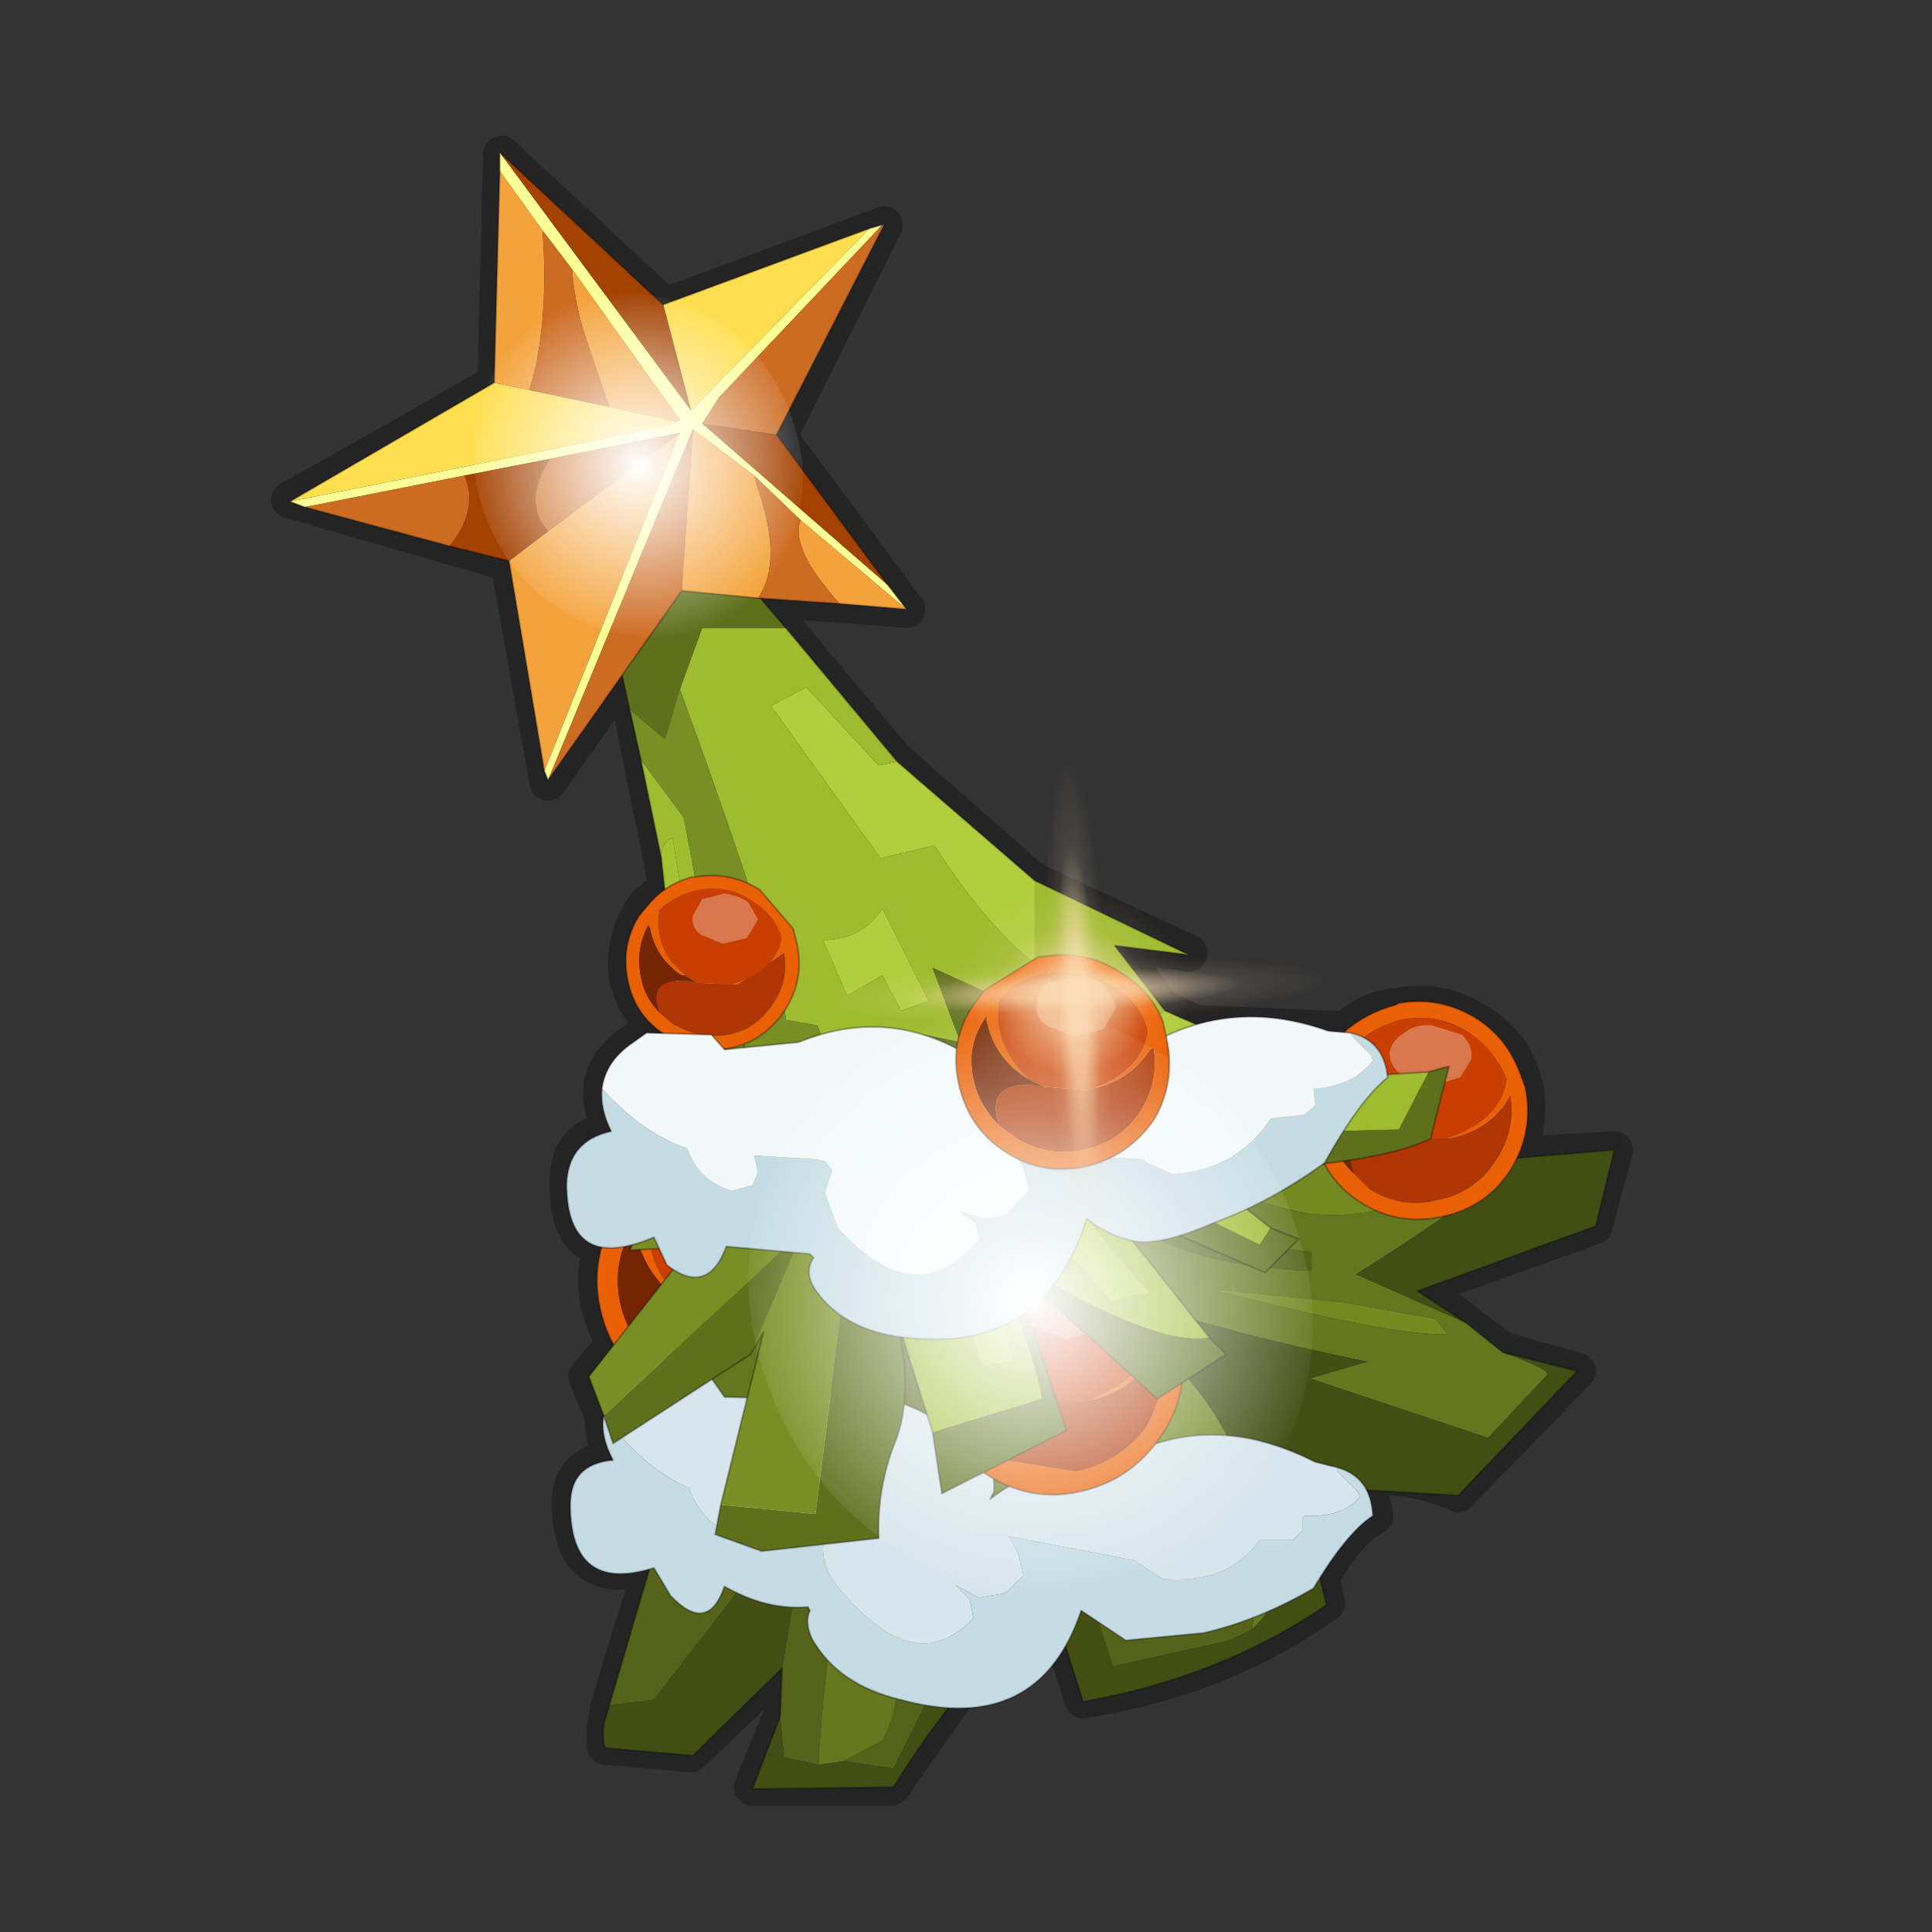 <?xml version="1.0" encoding="UTF-8" standalone="no"?>
<svg xmlns:xlink="http://www.w3.org/1999/xlink" height="520.0px" width="520.0px" xmlns="http://www.w3.org/2000/svg">
  <rect width="100%" height="100%" fill="#333333" stroke="none"/>
  <g transform="matrix(10.0, 0.0, 0.0, 10.0, 0.0, 0.0)">
    <use height="52.0" transform="matrix(1.0, 0.0, 0.0, 1.0, 0.0, 0.0)" width="52.0" xlink:href="#shape0"/>
    <use height="136.85" transform="matrix(0.077, 0.077, -0.077, 0.077, 27.294, 24.061)" width="148.25" xlink:href="#sprite0"/>
    <use height="136.85" transform="matrix(0.045, 0.045, -0.045, 0.045, 16.915, 6.103)" width="148.25" xlink:href="#sprite0"/>
    <use height="81.5" transform="matrix(0.173, -0.008, 0.008, 0.173, 21.5, 20.65)" width="81.5" xlink:href="#sprite1"/>
  </g>
  <defs>
    <g id="shape0" transform="matrix(1.0, 0.0, 0.0, 1.0, 0.0, 0.0)">
      <path d="M52.0 0.0 L52.0 52.0 0.0 52.0 0.0 0.0 52.0 0.0" fill="#795fa9" fill-opacity="0.0" fill-rule="evenodd" stroke="none"/>
      <path d="M13.7 15.15 L14.75 21.05 16.8 18.15 17.8 23.05 17.95 23.9 17.45 24.3 17.25 24.55 Q16.75 25.4 16.9 26.35 17.1 27.1 17.6 27.55 L17.4 27.75 17.05 28.05 Q16.3 28.55 16.2 29.25 16.15 29.8 16.45 30.4 15.25 30.65 15.3 31.8 15.25 33.4 16.2 33.55 15.95 34.35 16.15 35.2 L16.5 36.2 15.8 37.05 16.25 38.15 Q16.2 38.65 16.5 39.25 15.35 39.4 15.35 40.45 15.35 42.8 17.55 42.15 L16.4 45.9 16.3 46.45 16.3 47.0 18.6 47.2 21.05 44.85 21.05 46.15 20.25 48.1 24.0 48.1 25.5 45.95 Q26.8 44.2 28.3 43.1 L29.15 45.75 Q32.9 45.15 35.7 43.15 L35.55 42.45 Q36.3 41.15 37.0 40.8 36.9 40.1 36.5 39.75 38.05 39.65 39.25 40.2 L42.45 36.9 40.45 36.35 39.45 35.6 Q38.85 35.1 38.15 34.7 L42.9 33.0 43.45 30.95 40.8 31.1 Q41.2 30.3 41.05 29.3 L40.9 28.8 Q40.55 27.95 39.75 27.5 38.75 26.85 37.6 27.1 L37.5 27.1 Q36.75 27.2 36.25 27.7 L35.75 27.7 32.2 27.55 31.3 27.15 30.0 25.4 32.0 25.65 27.8 23.7 24.1 20.45 20.45 16.1 24.4 16.4 20.95 11.75 23.8 6.05 17.9 8.25 13.5 4.15 13.35 10.3 Q10.6 11.9 7.8 13.45 L13.7 15.15 Z" fill="none" stroke="#000000" stroke-linecap="round" stroke-linejoin="round" stroke-opacity="0.302" stroke-width="1.0"/>
      <path d="M18.95 31.15 L18.8 31.2 Q17.7 31.4 17.0 32.2 L16.65 32.6 Q15.85 33.8 16.15 35.2 16.45 36.6 17.65 37.4 18.85 38.2 20.25 37.9 21.65 37.6 22.45 36.4 23.25 35.2 22.95 33.8 L22.8 33.25 Q22.4 32.25 21.45 31.6 20.3 30.85 18.95 31.15 M17.5 36.5 Q16.9 35.95 16.7 35.1 16.45 34.0 17.05 33.0 L17.1 33.15 Q17.35 34.35 18.35 35.05 L18.45 35.1 Q17.25 34.05 17.5 32.45 18.1 31.85 18.95 31.65 20.15 31.4 21.2 32.1 22.05 32.65 22.35 33.55 22.15 34.8 20.4 35.45 L20.55 35.4 Q21.75 35.15 22.4 34.15 L22.45 34.05 Q22.6 35.15 22.05 36.1 21.35 37.1 20.15 37.35 19.0 37.6 18.0 36.95 L17.5 36.5" fill="#ea6004" fill-rule="evenodd" stroke="none"/>
      <path d="M18.45 35.1 L18.35 35.05 Q17.35 34.35 17.1 33.15 L17.05 33.0 Q16.45 34.0 16.7 35.1 16.9 35.95 17.5 36.5 17.0 35.2 18.5 35.25 L18.95 35.3 18.45 35.1" fill="#752402" fill-rule="evenodd" stroke="none"/>
      <path d="M17.5 36.5 L18.0 36.95 Q19.0 37.6 20.15 37.35 21.35 37.1 22.05 36.1 22.6 35.15 22.45 34.05 L22.4 34.15 Q21.75 35.15 20.55 35.4 L20.4 35.45 18.95 35.3 18.5 35.25 Q17.0 35.2 17.5 36.5" fill="#af3603" fill-rule="evenodd" stroke="none"/>
      <path d="M20.4 35.45 Q22.15 34.8 22.35 33.55 22.05 32.65 21.2 32.1 20.15 31.4 18.95 31.65 18.1 31.85 17.5 32.45 17.25 34.05 18.45 35.1 L18.95 35.3 20.4 35.45" fill="#c93e03" fill-rule="evenodd" stroke="none"/>
      <path d="M18.95 31.15 Q20.3 30.85 21.45 31.6 22.4 32.25 22.8 33.25 L22.95 33.8 Q23.25 35.2 22.45 36.4 21.65 37.6 20.25 37.9 18.85 38.2 17.65 37.4 16.45 36.6 16.15 35.2 15.85 33.8 16.65 32.6 L17.0 32.2 Q17.7 31.4 18.8 31.2 L18.95 31.15 Z" fill="none" stroke="#000000" stroke-linecap="round" stroke-linejoin="round" stroke-opacity="0.302" stroke-width="0.05"/>
      <path d="M19.85 33.7 L20.75 33.5 Q21.15 33.25 21.2 32.85 21.2 32.45 20.8 32.1 20.5 31.8 19.95 31.75 L18.95 32.0 Q18.6 32.3 18.6 32.7 18.55 33.1 18.9 33.4 L19.85 33.7" fill="#ffffff" fill-opacity="0.302" fill-rule="evenodd" stroke="none"/>
      <path d="M20.6 33.75 L19.2 34.05 18.3 39.45 Q18.75 39.1 19.8 39.0 L20.9 38.85 20.6 33.75 M29.55 31.85 Q33.0 33.45 35.3 33.7 L35.3 34.2 Q30.85 34.05 29.5 31.9 L25.75 32.65 26.7 35.65 25.65 34.35 Q26.4 35.55 26.1 41.8 L25.7 40.65 Q25.7 41.5 23.2 45.1 23.1 42.8 22.6 41.55 21.95 47.45 22.05 47.5 L22.7 47.4 23.75 46.85 Q24.2 46.05 24.2 44.75 L24.8 45.25 26.75 40.6 27.05 41.55 Q27.05 41.3 27.8 42.05 L27.15 40.05 28.35 40.95 27.75 37.25 30.75 43.55 33.85 42.7 33.7 43.85 Q34.65 43.0 34.65 41.1 L33.0 38.6 Q33.35 40.0 33.0 40.7 30.65 40.75 30.0 39.25 L28.85 36.2 Q29.35 36.15 30.25 36.7 L30.75 36.0 29.65 34.7 Q32.4 35.75 36.8 36.65 L35.25 37.1 40.05 38.7 41.65 37.0 Q41.7 36.85 40.45 36.4 L39.45 35.6 36.5 34.3 Q41.15 31.35 40.45 31.2 37.2 33.0 35.15 32.65 33.35 32.3 31.85 31.4 L29.55 31.85 M32.6 34.7 L36.15 35.05 38.65 35.5 38.95 35.9 Q37.65 36.0 32.6 34.7 M23.85 40.2 L23.9 40.25 23.95 40.15 23.85 40.2" fill="#90aa2b" fill-rule="evenodd" stroke="none"/>
      <path d="M20.6 33.75 L20.9 38.85 19.8 39.0 Q18.75 39.1 18.3 39.45 L16.4 45.9 17.6 45.75 19.65 43.1 Q21.45 40.45 21.85 40.15 L21.05 44.9 21.0 46.2 21.1 47.3 22.05 47.5 Q21.95 47.45 22.6 41.55 23.1 42.8 23.2 45.1 25.7 41.5 25.7 40.65 L26.1 41.8 Q26.4 35.55 25.65 34.35 L26.7 35.65 25.75 32.65 20.6 33.75 M29.55 31.85 L29.5 31.9 Q30.85 34.05 35.3 34.2 L35.3 33.7 Q33.0 33.45 29.55 31.85 M33.7 43.85 L33.85 42.7 30.75 43.55 27.75 37.25 28.35 40.95 27.15 40.05 27.8 42.05 28.3 41.95 28.9 41.55 29.95 44.85 33.1 44.15 33.7 43.85 M27.05 41.55 L26.75 40.6 24.8 45.25 24.2 44.75 Q24.2 46.05 23.75 46.85 L22.7 47.4 24.05 47.6 27.05 41.55 M23.85 40.2 L23.95 40.15 23.9 40.25 23.85 40.2" fill="#798e24" fill-rule="evenodd" stroke="none"/>
      <path d="M27.8 42.05 Q27.05 41.3 27.05 41.55 L24.05 47.6 22.7 47.4 22.05 47.5 21.1 47.3 21.0 46.2 20.25 48.15 24.05 48.1 Q26.0 44.95 28.3 43.1 L29.15 45.8 Q32.85 45.15 35.7 43.2 L34.95 40.0 39.25 40.25 42.45 36.9 40.45 36.4 Q41.7 36.85 41.65 37.0 L40.05 38.7 35.25 37.1 36.8 36.65 Q32.4 35.75 29.65 34.7 L30.75 36.0 Q32.1 36.95 33.0 38.6 L34.65 41.1 Q34.65 43.0 33.7 43.85 L33.1 44.15 29.95 44.85 28.9 41.55 28.3 41.95 27.8 42.05 M16.4 45.9 L16.25 46.4 Q16.2 46.9 16.3 47.05 L18.65 47.25 21.05 44.9 21.85 40.15 Q21.45 40.45 19.65 43.1 L17.6 45.75 16.4 45.9 M39.45 35.6 L38.15 34.75 42.95 33.0 43.45 30.95 40.45 31.2 Q41.15 31.35 36.5 34.3 L39.45 35.6" fill="#5f701d" fill-rule="evenodd" stroke="none"/>
      <path d="M35.5 29.5 L35.75 30.55 31.85 31.4 Q33.35 32.3 35.15 32.65 37.2 33.0 40.45 31.2 L35.5 29.5 M30.75 36.0 L30.25 36.7 Q29.35 36.15 28.85 36.2 L30.0 39.25 Q30.65 40.75 33.0 40.7 33.35 40.0 33.0 38.6 32.1 36.95 30.75 36.0 M32.6 34.7 Q37.65 36.0 38.95 35.9 L38.65 35.5 36.15 35.05 32.6 34.7" fill="#a6c431" fill-rule="evenodd" stroke="none"/>
      <path d="M18.3 39.45 L19.2 34.05 M35.5 29.5 L40.45 31.2 43.45 30.95 42.95 33.0 38.15 34.75 39.45 35.6 40.45 36.4 42.45 36.9 39.25 40.25 34.95 40.0 35.7 43.2 Q32.85 45.15 29.15 45.8 L28.3 43.1 Q26.0 44.95 24.05 48.1 L20.25 48.15 21.0 46.2 M21.05 44.9 L18.65 47.25 16.3 47.05 Q16.2 46.9 16.25 46.4 L16.4 45.9 18.3 39.45 M21.05 44.9 L21.0 46.2" fill="none" stroke="#000000" stroke-linecap="round" stroke-linejoin="round" stroke-opacity="0.302" stroke-width="0.05"/>
      <path d="M35.5 29.5 L35.75 30.55 19.2 34.05 18.3 39.45 16.4 45.9 16.25 46.4 Q16.2 46.9 16.3 47.05 L18.65 47.25 21.05 44.9 21.0 46.2 20.25 48.15 24.05 48.1 Q26.0 44.95 28.3 43.1 L29.15 45.8 Q32.85 45.15 35.7 43.2 L34.95 40.0 39.25 40.25 42.45 36.9 40.45 36.4 39.45 35.6 38.15 34.75 42.95 33.0 43.45 30.95 40.45 31.2 35.5 29.5" fill="#000000" fill-opacity="0.302" fill-rule="evenodd" stroke="none"/>
      <path d="M36.0 39.5 L36.0 39.6 36.55 40.15 36.6 40.3 Q36.1 40.85 35.1 40.8 L35.05 40.85 35.05 41.2 34.8 41.45 33.9 41.45 Q33.05 42.65 31.3 42.5 L30.6 42.05 30.55 42.0 27.15 41.35 27.4 41.8 27.55 42.4 27.1 42.85 26.95 42.9 26.35 43.0 25.7 42.65 26.1 43.05 26.2 43.55 Q24.6 45.25 22.55 42.7 22.15 42.25 22.15 41.65 L22.3 41.1 22.15 40.9 21.9 40.8 20.3 40.45 20.4 40.9 20.2 41.2 19.65 41.3 Q18.8 40.85 18.55 40.05 17.35 39.55 16.25 38.1 16.15 38.65 16.5 39.3 15.35 39.4 15.35 40.5 15.35 42.9 17.6 42.2 L18.05 42.95 Q19.05 44.0 19.5 42.7 20.65 43.35 21.75 43.25 L21.8 43.35 Q21.65 43.65 21.85 44.1 22.55 45.35 24.25 45.75 27.95 46.75 29.1 43.35 L30.3 44.15 32.4 43.95 Q33.9 43.6 35.35 42.75 36.25 41.25 36.95 40.8 36.9 39.75 36.0 39.5" fill="#c5dce4" fill-rule="evenodd" stroke="none"/>
      <path d="M36.0 39.5 L35.4 39.35 Q32.25 37.75 29.55 39.65 27.9 39.35 26.65 40.35 L26.75 40.15 Q26.8 39.6 26.45 39.15 24.05 36.95 21.4 37.65 L19.5 37.6 19.15 37.1 Q18.35 36.05 17.4 36.85 L17.1 37.05 Q16.35 37.4 16.25 38.1 17.35 39.55 18.55 40.05 18.8 40.85 19.65 41.3 L20.2 41.2 20.4 40.9 20.3 40.45 21.9 40.8 22.15 40.9 22.3 41.1 22.15 41.65 Q22.15 42.25 22.55 42.7 24.6 45.25 26.2 43.55 L26.1 43.05 25.7 42.65 26.35 43.0 26.95 42.9 27.1 42.85 27.55 42.4 27.4 41.8 27.15 41.35 30.55 42.0 30.6 42.05 31.3 42.5 Q33.05 42.65 33.9 41.45 L34.8 41.45 35.05 41.2 35.05 40.85 35.1 40.8 Q36.1 40.85 36.6 40.3 L36.55 40.15 36.0 39.6 36.0 39.5" fill="#d7e6ec" fill-rule="evenodd" stroke="none"/>
      <path d="M16.25 38.1 Q16.35 37.4 17.1 37.05 L17.4 36.85 Q18.35 36.05 19.15 37.1 L19.5 37.6 21.4 37.65 Q24.05 36.95 26.45 39.15 26.8 39.6 26.75 40.15 L26.65 40.35 Q27.9 39.35 29.55 39.65 32.25 37.75 35.4 39.35 L36.0 39.5 M16.25 38.1 Q16.15 38.65 16.5 39.3 15.35 39.4 15.35 40.5 15.35 42.9 17.6 42.2 L18.05 42.95 Q19.05 44.0 19.5 42.7 20.65 43.35 21.75 43.25 L21.8 43.35 Q21.65 43.65 21.85 44.1 22.55 45.35 24.25 45.75 27.95 46.75 29.1 43.35 L30.3 44.15 32.4 43.95 Q33.9 43.6 35.35 42.75 36.25 41.25 36.95 40.8 36.9 39.75 36.0 39.5" fill="none" stroke="#000000" stroke-linecap="round" stroke-linejoin="round" stroke-opacity="0.302" stroke-width="0.05"/>
      <path d="M27.75 33.45 L27.6 33.45 Q26.55 33.7 25.8 34.45 L25.5 34.9 Q24.7 36.1 25.0 37.5 25.3 38.9 26.5 39.65 27.7 40.45 29.05 40.15 30.45 39.85 31.25 38.65 32.05 37.5 31.75 36.1 L31.6 35.5 Q31.15 34.55 30.25 33.9 29.1 33.15 27.75 33.45 M26.25 38.8 Q25.75 38.2 25.55 37.4 25.3 36.3 25.85 35.3 L25.85 35.45 Q26.1 36.6 27.15 37.25 L27.25 37.35 Q26.1 36.35 26.3 34.75 26.9 34.15 27.75 33.95 28.95 33.7 29.95 34.35 30.8 34.9 31.15 35.85 30.9 37.1 29.15 37.75 L29.3 37.7 Q30.5 37.45 31.15 36.4 L31.25 36.3 Q31.4 37.4 30.85 38.4 30.15 39.35 28.95 39.6 L26.8 39.25 26.25 38.8" fill="#ea6004" fill-rule="evenodd" stroke="none"/>
      <path d="M27.25 37.35 L27.15 37.25 Q26.1 36.6 25.85 35.45 L25.85 35.3 Q25.3 36.3 25.55 37.4 25.75 38.2 26.25 38.8 25.85 37.5 27.3 37.55 L27.75 37.6 27.25 37.35" fill="#752402" fill-rule="evenodd" stroke="none"/>
      <path d="M26.25 38.8 L26.8 39.25 28.95 39.6 Q30.15 39.35 30.85 38.4 31.4 37.4 31.25 36.3 L31.15 36.4 Q30.5 37.45 29.3 37.7 L29.15 37.75 27.75 37.6 27.3 37.55 Q25.85 37.5 26.25 38.8" fill="#af3603" fill-rule="evenodd" stroke="none"/>
      <path d="M29.15 37.75 Q30.9 37.1 31.15 35.85 30.8 34.9 29.95 34.35 28.95 33.7 27.75 33.95 26.9 34.15 26.3 34.75 26.1 36.35 27.25 37.35 L27.75 37.6 29.15 37.75" fill="#c93e03" fill-rule="evenodd" stroke="none"/>
      <path d="M27.75 33.45 Q29.1 33.15 30.25 33.9 31.15 34.55 31.6 35.5 L31.75 36.1 Q32.05 37.5 31.25 38.65 30.45 39.85 29.05 40.15 27.7 40.45 26.5 39.65 25.3 38.9 25.0 37.5 24.7 36.1 25.5 34.9 L25.8 34.45 Q26.55 33.7 27.6 33.45 L27.75 33.45 Z" fill="none" stroke="#000000" stroke-linecap="round" stroke-linejoin="round" stroke-opacity="0.302" stroke-width="0.05"/>
      <path d="M28.7 36.05 L29.6 35.8 30.05 35.1 29.7 34.4 Q29.35 34.1 28.8 34.1 L27.9 34.3 Q27.45 34.55 27.45 34.95 27.4 35.35 27.8 35.7 L28.7 36.05" fill="#ffffff" fill-opacity="0.302" fill-rule="evenodd" stroke="none"/>
      <path d="M37.65 27.0 L37.55 27.05 Q36.65 27.3 36.05 27.9 L35.75 28.3 Q35.1 29.35 35.35 30.5 35.6 31.7 36.6 32.35 37.6 33.0 38.8 32.75 40.0 32.5 40.65 31.5 41.3 30.45 41.05 29.25 L40.9 28.85 Q40.55 27.95 39.8 27.45 38.8 26.8 37.65 27.0 M36.45 31.6 Q35.95 31.15 35.8 30.4 35.6 29.5 36.05 28.65 L36.1 28.75 Q36.3 29.75 37.15 30.3 L37.25 30.4 Q36.3 29.5 36.45 28.15 36.95 27.65 37.7 27.45 38.7 27.25 39.55 27.8 40.25 28.3 40.55 29.05 40.4 30.15 38.9 30.65 L39.0 30.65 Q40.05 30.45 40.6 29.6 L40.65 29.5 Q40.8 30.4 40.25 31.25 39.7 32.1 38.7 32.3 37.7 32.55 36.85 32.0 L36.45 31.6" fill="#ea6004" fill-rule="evenodd" stroke="none"/>
      <path d="M37.25 30.4 L37.15 30.3 Q36.3 29.75 36.1 28.75 L36.05 28.65 Q35.6 29.5 35.8 30.4 35.95 31.15 36.45 31.6 36.05 30.5 37.3 30.55 L37.65 30.55 37.25 30.4" fill="#752402" fill-rule="evenodd" stroke="none"/>
      <path d="M36.45 31.6 L36.85 32.0 Q37.7 32.55 38.7 32.3 39.7 32.1 40.25 31.25 40.8 30.4 40.65 29.5 L40.6 29.6 Q40.05 30.45 39.0 30.65 L38.9 30.65 37.65 30.55 37.3 30.55 Q36.05 30.5 36.45 31.6" fill="#af3603" fill-rule="evenodd" stroke="none"/>
      <path d="M38.9 30.65 Q40.4 30.15 40.55 29.05 40.25 28.3 39.55 27.8 38.7 27.25 37.7 27.45 36.95 27.65 36.45 28.15 36.3 29.5 37.25 30.4 L37.65 30.55 38.9 30.65" fill="#c93e03" fill-rule="evenodd" stroke="none"/>
      <path d="M37.65 27.0 Q38.8 26.8 39.8 27.45 40.55 27.95 40.9 28.85 L41.05 29.25 Q41.3 30.45 40.65 31.5 40.0 32.5 38.8 32.75 37.6 33.0 36.6 32.35 35.6 31.7 35.35 30.5 35.1 29.35 35.75 28.3 L36.05 27.9 Q36.65 27.3 37.55 27.05 L37.65 27.0 Z" fill="none" stroke="#000000" stroke-linecap="round" stroke-linejoin="round" stroke-opacity="0.302" stroke-width="0.05"/>
      <path d="M38.45 29.25 L39.3 29.0 39.6 28.5 Q39.65 28.15 39.35 27.85 L38.55 27.6 Q38.1 27.55 37.8 27.8 37.45 28.0 37.4 28.35 37.4 28.7 37.75 28.95 38.0 29.2 38.45 29.25" fill="#ffffff" fill-opacity="0.302" fill-rule="evenodd" stroke="none"/>
      <path d="M24.15 20.5 L23.65 20.6 21.7 18.5 20.75 19.0 23.7 23.1 25.15 22.75 Q26.45 24.8 27.85 25.95 L27.85 23.7 24.15 20.5 M31.35 27.2 L30.55 27.9 36.55 29.5 36.85 28.95 Q34.55 28.65 31.35 27.2 M23.75 26.25 L24.25 27.2 25.0 26.95 23.75 24.45 Q23.2 25.3 22.15 25.3 L22.8 26.8 23.75 26.25 M25.3 31.75 L24.7 31.85 26.45 36.75 27.3 36.65 26.3 33.35 25.3 31.75 M26.2 30.1 Q27.8 32.75 29.9 35.0 L30.95 34.8 Q28.65 32.3 27.4 29.8 L26.2 30.1" fill="#b1ce3e" fill-rule="evenodd" stroke="none"/>
      <path d="M27.85 23.7 L27.85 25.95 Q26.45 24.8 25.15 22.75 L23.7 23.1 20.75 19.0 21.7 18.5 23.65 20.6 24.15 20.5 21.15 16.9 18.9 16.9 18.3 18.55 Q21.05 26.1 21.15 27.45 L22.0 27.6 Q22.45 28.75 22.65 31.1 22.8 33.15 22.9 33.2 L23.05 31.3 24.05 35.2 25.1 38.55 28.05 37.65 Q27.8 36.05 25.3 30.15 26.95 33.6 27.95 34.35 31.25 36.25 32.55 36.0 L29.65 32.35 27.6 29.4 Q29.1 31.2 33.9 33.5 L34.2 33.05 32.3 31.55 30.1 29.2 Q31.25 29.95 33.75 30.5 L37.65 30.4 38.45 28.85 36.85 28.95 36.55 29.5 30.55 27.9 31.35 27.2 30.0 25.45 32.0 25.7 27.85 23.7 M17.75 31.95 L18.35 32.2 19.0 29.8 19.4 28.35 Q19.6 28.25 19.05 25.4 L18.4 22.0 17.25 20.45 17.8 23.1 Q17.8 22.65 18.1 22.55 L18.9 27.3 18.15 28.0 18.1 27.8 18.15 28.85 Q18.25 30.45 17.75 31.95 M23.75 26.25 L22.8 26.8 22.15 25.3 Q23.2 25.3 23.75 24.45 L25.0 26.95 24.25 27.2 23.75 26.25 M25.3 31.75 L26.3 33.35 27.3 36.65 26.45 36.75 24.7 31.85 25.3 31.75 M29.4 27.4 L30.0 28.0 Q28.75 28.7 28.65 28.85 L26.2 27.15 26.6 28.7 Q24.65 29.55 24.3 28.05 L24.85 27.85 25.85 28.05 25.1 26.05 28.85 27.75 29.4 27.4 M26.2 30.1 L27.4 29.8 Q28.65 32.3 30.95 34.8 L29.9 35.0 Q27.8 32.75 26.2 30.1" fill="#9fbb2f" fill-rule="evenodd" stroke="none"/>
      <path d="M38.45 28.85 L37.65 30.4 33.75 30.5 Q31.25 29.95 30.1 29.2 L32.3 31.55 Q36.95 31.4 38.5 30.65 L39.0 28.7 38.45 28.85 M34.2 33.05 L33.9 33.5 Q29.1 31.2 27.6 29.4 L29.65 32.35 34.05 34.25 34.95 33.35 34.2 33.05 M32.55 36.0 Q31.25 36.25 27.95 34.35 26.95 33.6 25.3 30.15 27.8 36.05 28.05 37.65 L25.1 38.55 25.35 40.2 28.7 38.5 27.25 34.1 31.15 37.65 33.0 36.45 32.55 36.0 M24.05 35.2 L23.05 31.3 22.9 33.2 21.95 40.75 19.4 40.5 19.25 41.3 20.5 41.75 23.65 41.4 Q23.6 40.05 24.1 38.8 24.65 37.4 24.05 35.2 M18.3 18.55 L18.9 16.9 21.15 16.9 19.05 14.45 18.55 14.95 16.3 16.15 16.95 19.1 17.9 19.9 18.3 18.55 M17.85 33.6 L18.6 33.55 Q19.15 33.15 19.65 30.95 20.25 28.75 20.0 27.9 20.05 28.55 19.3 30.8 18.45 33.15 17.85 33.6 M16.25 38.1 L16.5 38.85 20.2 36.45 21.6 33.15 16.25 38.1 M29.4 27.4 L28.85 27.75 25.1 26.05 25.85 28.05 24.85 27.85 24.3 28.05 Q24.65 29.55 26.6 28.7 L26.2 27.15 28.65 28.85 Q28.75 28.7 30.0 28.0 L29.4 27.4" fill="#5f701d" fill-rule="evenodd" stroke="none"/>
      <path d="M22.9 33.2 Q22.8 33.15 22.65 31.1 22.45 28.75 22.0 27.6 L21.15 27.45 Q21.05 26.1 18.3 18.55 L17.9 19.9 16.95 19.1 17.25 20.45 18.4 22.0 19.05 25.4 Q19.6 28.25 19.4 28.35 L19.0 29.8 18.35 32.2 17.75 31.95 16.95 33.65 17.85 33.6 Q18.45 33.15 19.3 30.8 20.05 28.55 20.0 27.9 20.25 28.75 19.65 30.95 19.15 33.15 18.6 33.55 L15.85 37.05 16.25 38.1 21.6 33.15 20.2 36.45 20.55 35.85 19.4 40.5 21.95 40.75 22.9 33.2" fill="#798e24" fill-rule="evenodd" stroke="none"/>
      <path d="M17.8 23.1 L18.25 27.25 18.15 28.0 18.9 27.3 18.1 22.55 Q17.8 22.65 17.8 23.1" fill="#a6c431" fill-rule="evenodd" stroke="none"/>
      <path d="M24.15 20.5 L27.85 23.7 32.0 25.7 30.0 25.45 31.35 27.2 M36.85 28.95 L38.45 28.85 M32.3 31.55 L34.2 33.05 M29.65 32.35 L32.55 36.0 M25.1 38.55 L24.05 35.2 M21.15 16.9 L24.15 20.5 M16.95 19.1 L16.3 16.15 18.55 14.95 19.05 14.45 21.15 16.9 M17.25 20.45 L16.95 19.1 M17.25 20.45 L17.8 23.1 18.25 27.25 18.1 27.8 18.15 28.85 Q18.25 30.45 17.75 31.95 L16.95 33.65 17.85 33.6 M18.6 33.55 L15.85 37.05 16.25 38.1 16.5 38.85 20.2 36.45 20.55 35.85 19.4 40.5 19.25 41.3 20.5 41.75 23.65 41.4 Q23.6 40.05 24.1 38.8 24.65 37.4 24.05 35.2 M18.15 28.0 L18.1 27.8 M18.25 27.25 L18.15 28.0 M29.65 32.35 L34.05 34.25 34.95 33.35 34.2 33.05 M25.1 38.55 L25.35 40.2 28.7 38.5 27.25 34.1 31.15 37.65 33.0 36.45 32.55 36.0 M32.3 31.55 Q36.95 31.4 38.5 30.65 L39.0 28.7 38.45 28.85 M36.85 28.95 Q34.55 28.65 31.35 27.2" fill="none" stroke="#000000" stroke-linecap="round" stroke-linejoin="round" stroke-opacity="0.302" stroke-width="0.05"/>
      <path d="M13.45 4.1 L13.45 4.6 14.6 6.2 15.4 7.25 18.3 11.3 18.2 11.35 17.8 11.5 7.8 13.5 8.2 13.65 12.5 12.8 14.8 12.35 18.3 11.65 14.65 20.75 14.75 21.0 18.65 11.55 20.3 12.8 21.55 14.0 24.4 16.4 23.9 15.75 18.9 11.4 19.35 10.7 23.75 6.05 23.4 6.15 18.6 11.05 13.45 4.1" fill="#ffff98" fill-rule="evenodd" stroke="none"/>
      <path d="M13.3 10.3 L7.8 13.5 17.8 11.5 18.2 11.35 16.4 10.95 14.25 10.5 13.3 10.3 M23.4 6.15 L17.85 8.2 18.6 11.05 23.4 6.15" fill="#ffde4f" fill-rule="evenodd" stroke="none"/>
      <path d="M13.45 4.6 L13.3 10.3 14.25 10.5 14.45 9.75 14.45 9.7 Q14.75 8.1 14.6 6.2 L13.45 4.6 M13.7 15.1 L14.65 20.75 18.3 11.65 14.75 14.3 13.7 15.1 M18.35 15.9 L20.4 16.1 Q21.1 15.1 20.35 13.0 L20.3 12.8 18.65 11.55 18.35 15.9 M22.6 16.25 L24.4 16.4 21.55 14.0 Q21.25 14.75 22.6 16.25 M18.2 11.35 L18.3 11.3 15.4 7.25 Q15.45 8.15 15.8 9.2 L16.4 10.95 18.2 11.35" fill="#f4a33c" fill-rule="evenodd" stroke="none"/>
      <path d="M8.2 13.65 L12.1 14.7 Q12.9 13.7 12.5 12.8 L8.2 13.65 M14.75 21.0 L18.35 15.9 18.65 11.55 14.75 21.0 M20.4 16.1 L22.6 16.25 Q21.25 14.75 21.55 14.0 L20.3 12.8 20.35 13.0 Q21.1 15.1 20.4 16.1 M20.9 11.7 L23.8 6.05 23.75 6.05 19.35 10.7 18.9 11.4 20.9 11.7 M15.4 7.25 L14.6 6.2 Q14.75 8.1 14.45 9.7 L14.45 9.75 14.25 10.5 16.4 10.95 15.8 9.2 Q15.45 8.15 15.4 7.25 M18.3 11.65 L14.8 12.35 Q14.05 13.5 14.75 14.3 L18.3 11.65" fill="#cc6b22" fill-rule="evenodd" stroke="none"/>
      <path d="M12.1 14.7 L13.7 15.1 14.75 14.3 Q14.05 13.5 14.8 12.35 L12.5 12.8 Q12.9 13.7 12.1 14.7 M23.9 15.75 L20.9 11.7 18.9 11.4 23.9 15.75 M17.85 8.2 L13.45 4.1 18.6 11.05 17.85 8.2" fill="#a34100" fill-rule="evenodd" stroke="none"/>
      <path d="M13.45 4.1 L13.45 4.6 13.3 10.3 7.8 13.5 8.2 13.65 12.1 14.7 13.7 15.1 14.65 20.75 14.75 21.0 18.35 15.9 20.4 16.1 22.6 16.25 24.4 16.4 23.9 15.75 20.9 11.7 23.8 6.05 23.75 6.05 23.4 6.15 17.85 8.2 13.45 4.1 Z" fill="none" stroke="#000000" stroke-linecap="round" stroke-linejoin="round" stroke-opacity="0.302" stroke-width="0.05"/>
      <path d="M18.75 23.6 L18.65 23.6 Q17.9 23.8 17.45 24.35 L17.2 24.65 Q16.7 25.45 16.9 26.4 17.1 27.35 17.9 27.85 18.75 28.4 19.7 28.2 20.6 28.0 21.15 27.15 21.65 26.35 21.45 25.4 L21.35 25.0 20.45 23.95 Q19.65 23.45 18.75 23.6 M17.75 27.25 Q17.35 26.85 17.25 26.3 17.1 25.55 17.45 24.9 L17.5 25.0 Q17.65 25.8 18.35 26.25 L18.45 26.25 Q17.6 25.6 17.75 24.5 18.2 24.05 18.8 23.95 19.6 23.8 20.25 24.25 20.85 24.6 21.05 25.25 20.9 26.1 19.7 26.5 L19.85 26.5 21.1 25.65 21.1 25.6 Q21.25 26.35 20.85 26.95 20.4 27.7 19.6 27.85 18.8 28.0 18.1 27.55 L17.75 27.25" fill="#ea6004" fill-rule="evenodd" stroke="none"/>
      <path d="M18.45 26.25 L18.35 26.25 Q17.65 25.8 17.5 25.0 L17.45 24.9 Q17.1 25.55 17.25 26.3 17.35 26.85 17.75 27.25 17.4 26.35 18.45 26.4 L18.75 26.45 18.45 26.25" fill="#752402" fill-rule="evenodd" stroke="none"/>
      <path d="M17.75 27.25 L18.1 27.55 Q18.8 28.0 19.6 27.85 20.4 27.7 20.85 26.95 21.25 26.35 21.1 25.6 L21.1 25.65 19.85 26.5 19.7 26.5 18.75 26.45 18.45 26.4 Q17.4 26.35 17.75 27.25" fill="#af3603" fill-rule="evenodd" stroke="none"/>
      <path d="M19.7 26.5 Q20.9 26.1 21.05 25.25 20.85 24.6 20.25 24.25 19.6 23.8 18.8 23.95 18.2 24.05 17.75 24.5 17.6 25.6 18.45 26.25 L18.75 26.45 19.7 26.5" fill="#c93e03" fill-rule="evenodd" stroke="none"/>
      <path d="M18.75 23.6 Q19.65 23.45 20.45 23.95 L21.35 25.0 21.45 25.4 Q21.65 26.35 21.15 27.15 20.6 28.0 19.7 28.2 18.75 28.4 17.9 27.85 17.1 27.35 16.9 26.4 16.7 25.45 17.2 24.65 L17.45 24.35 Q17.9 23.8 18.65 23.6 L18.75 23.6 Z" fill="none" stroke="#000000" stroke-linecap="round" stroke-linejoin="round" stroke-opacity="0.302" stroke-width="0.05"/>
      <path d="M19.45 25.4 L20.1 25.25 20.4 24.75 20.15 24.3 Q19.9 24.1 19.5 24.05 L18.9 24.2 18.65 24.65 Q18.6 24.95 18.85 25.15 L19.45 25.4" fill="#ffffff" fill-opacity="0.302" fill-rule="evenodd" stroke="none"/>
      <path d="M36.35 27.8 L36.4 27.9 36.9 28.4 36.95 28.55 Q36.45 29.2 35.4 29.3 L35.35 29.3 35.4 29.75 35.1 30.0 34.2 30.1 Q33.3 31.5 31.55 31.6 L30.8 31.25 30.8 31.2 27.3 31.0 27.55 31.45 27.7 32.05 27.2 32.55 27.1 32.7 26.5 32.8 25.8 32.6 26.25 32.9 26.35 33.35 Q24.65 35.4 22.55 33.05 L22.2 32.1 22.4 31.5 22.2 31.25 21.95 31.2 20.3 31.1 20.4 31.55 20.25 31.9 19.7 32.05 Q18.8 31.8 18.5 30.9 17.35 30.55 16.2 29.3 16.15 29.85 16.45 30.45 15.3 30.7 15.25 31.85 15.25 34.3 17.6 33.3 L17.95 34.05 Q19.05 34.9 19.55 33.55 L21.8 33.75 21.9 33.85 Q21.65 34.2 21.9 34.65 22.65 35.8 24.35 36.0 28.1 36.45 29.25 32.8 29.8 33.25 30.5 33.4 31.2 33.55 32.7 32.9 34.2 32.35 35.65 31.3 36.6 29.6 37.35 29.0 37.25 28.0 36.35 27.8" fill="#c5dce4" fill-rule="evenodd" stroke="none"/>
      <path d="M36.35 27.8 L35.75 27.75 Q32.55 26.6 29.8 28.9 28.05 28.9 26.85 30.1 L26.85 29.8 Q26.95 29.3 26.65 28.8 24.2 26.95 21.5 28.05 L19.5 28.25 19.15 27.85 17.4 27.8 17.05 28.05 Q16.3 28.55 16.2 29.3 17.35 30.55 18.5 30.9 18.8 31.8 19.7 32.05 L20.25 31.9 20.4 31.55 20.3 31.1 21.95 31.2 22.2 31.25 22.4 31.5 22.2 32.1 22.55 33.05 Q24.65 35.4 26.35 33.35 L26.25 32.9 25.8 32.6 26.5 32.8 27.1 32.7 27.2 32.55 27.7 32.05 27.55 31.45 27.3 31.0 30.8 31.2 30.8 31.25 31.55 31.6 Q33.3 31.5 34.2 30.1 L35.1 30.0 35.4 29.75 35.35 29.3 35.4 29.3 Q36.45 29.2 36.95 28.55 L36.9 28.4 36.4 27.9 36.35 27.8" fill="#f3f9fa" fill-rule="evenodd" stroke="none"/>
      <path d="M16.2 29.3 Q16.3 28.55 17.05 28.05 L17.4 27.8 19.15 27.85 19.5 28.25 21.5 28.05 Q24.2 26.95 26.65 28.8 26.95 29.3 26.85 29.8 L26.85 30.1 Q28.05 28.9 29.8 28.9 32.55 26.6 35.75 27.75 L36.35 27.8 M16.2 29.3 Q16.15 29.85 16.45 30.45 15.3 30.7 15.25 31.85 15.25 34.3 17.6 33.3 L17.95 34.05 Q19.05 34.9 19.55 33.55 L21.8 33.75 21.9 33.85 Q21.65 34.2 21.9 34.65 22.65 35.8 24.35 36.0 28.1 36.45 29.25 32.8 29.8 33.25 30.5 33.4 31.2 33.55 32.7 32.9 34.2 32.35 35.65 31.3 36.6 29.6 37.35 29.0 37.25 28.0 36.35 27.8" fill="none" stroke="#000000" stroke-linecap="round" stroke-linejoin="round" stroke-opacity="0.302" stroke-width="0.05"/>
      <path d="M28.05 25.75 L27.95 25.75 26.5 26.65 26.2 27.05 Q25.55 28.0 25.8 29.15 26.05 30.35 27.05 31.0 28.05 31.65 29.2 31.4 30.35 31.15 31.05 30.15 31.65 29.15 31.4 27.95 L31.3 27.5 Q31.0 26.7 30.2 26.2 29.25 25.55 28.05 25.75 M26.9 30.3 Q26.35 29.75 26.2 29.05 26.0 28.15 26.55 27.35 L26.55 27.45 Q26.75 28.45 27.6 29.0 L27.7 29.05 Q26.7 28.15 26.9 26.9 27.35 26.35 28.1 26.2 29.1 26.0 29.95 26.55 30.7 26.95 30.9 27.75 30.75 28.85 29.3 29.35 L29.4 29.3 Q30.4 29.1 30.95 28.25 L31.05 28.2 Q31.2 29.1 30.7 29.9 30.15 30.75 29.15 30.95 28.15 31.15 27.3 30.6 L26.9 30.3" fill="#ea6004" fill-rule="evenodd" stroke="none"/>
      <path d="M27.7 29.05 L27.6 29.0 Q26.75 28.45 26.55 27.45 L26.55 27.35 Q26.0 28.15 26.2 29.05 26.35 29.75 26.9 30.3 26.5 29.15 27.75 29.2 L28.1 29.25 27.7 29.05" fill="#752402" fill-rule="evenodd" stroke="none"/>
      <path d="M26.9 30.3 L27.3 30.6 Q28.15 31.15 29.15 30.95 30.15 30.75 30.7 29.9 31.2 29.1 31.05 28.2 L30.95 28.25 Q30.4 29.1 29.4 29.3 L29.3 29.35 28.1 29.25 27.75 29.2 Q26.5 29.15 26.9 30.3" fill="#af3603" fill-rule="evenodd" stroke="none"/>
      <path d="M29.3 29.35 Q30.75 28.85 30.9 27.75 30.7 26.95 29.95 26.55 29.1 26.0 28.1 26.2 27.35 26.35 26.9 26.9 26.7 28.15 27.7 29.05 L28.1 29.25 29.3 29.35" fill="#c93e03" fill-rule="evenodd" stroke="none"/>
      <path d="M28.05 25.75 Q29.25 25.55 30.2 26.2 31.0 26.7 31.3 27.5 L31.4 27.95 Q31.65 29.15 31.05 30.15 30.35 31.15 29.2 31.4 28.05 31.65 27.05 31.0 26.05 30.35 25.8 29.15 25.55 28.0 26.2 27.05 L26.5 26.65 27.95 25.75 28.05 25.75 Z" fill="none" stroke="#000000" stroke-linecap="round" stroke-linejoin="round" stroke-opacity="0.302" stroke-width="0.05"/>
      <path d="M28.95 27.9 L29.7 27.7 30.05 27.1 29.75 26.55 Q29.5 26.3 29.05 26.25 L28.2 26.45 Q27.9 26.65 27.9 27.0 27.85 27.35 28.15 27.6 L28.95 27.9" fill="#ffffff" fill-opacity="0.302" fill-rule="evenodd" stroke="none"/>
    </g>
    <g id="sprite0" transform="matrix(1.0, 0.0, 0.0, 1.0, 73.5, 65.0)">
      <use height="136.85" transform="matrix(1.0, 0.0, 0.0, 1.0, -73.5, -65.0)" width="148.25" xlink:href="#shape1"/>
    </g>
    <g id="shape1" transform="matrix(1.0, 0.0, 0.0, 1.0, 73.5, 65.0)">
      <path d="M36.65 -54.65 Q60.05 -42.0 69.75 -17.95 80.55 8.9 68.0 34.1 55.45 59.35 26.8 68.2 -1.8 77.05 -29.7 64.3 -57.6 51.6 -68.45 24.75 -79.3 -2.05 -66.75 -27.25 L-66.7 -27.3 Q-54.1 -52.5 -25.5 -61.4 3.1 -70.2 31.0 -57.5 L36.65 -54.65" fill="url(#gradient0)" fill-rule="evenodd" stroke="none"/>
    </g>
    <radialGradient cx="0" cy="0" gradientTransform="matrix(0.091, 0.0, 0.0, 0.091, 0.6, 3.4)" gradientUnits="userSpaceOnUse" id="gradient0" r="819.2" spreadMethod="pad">
      <stop offset="0.0" stop-color="#ffffff"/>
      <stop offset="1.0" stop-color="#ffffff" stop-opacity="0.0"/>
    </radialGradient>
    <g id="sprite1" transform="matrix(1.0, 0.0, 0.0, 1.0, 0.0, 0.0)">
      <use height="26.7" transform="matrix(0.004, -1.351, 1.393, 0.02, 22.09, 56.026)" width="26.7" xlink:href="#sprite2"/>
      <use height="26.7" transform="matrix(0.009, -3.049, 0.372, 0.005, 36.507, 81.377)" width="26.7" xlink:href="#sprite2"/>
      <use height="26.7" transform="matrix(3.049, 0.009, -0.005, 0.372, 0.122, 31.607)" width="26.7" xlink:href="#sprite2"/>
    </g>
    <g id="sprite2" transform="matrix(1.0, 0.0, 0.0, 1.0, 13.35, 13.35)">
      <use height="26.7" transform="matrix(1.0, 0.0, 0.0, 1.0, -13.35, -13.35)" width="26.7" xlink:href="#shape2"/>
    </g>
    <g id="shape2" transform="matrix(1.0, 0.0, 0.0, 1.0, 13.35, 13.35)">
      <path d="M9.3 -9.85 Q13.35 -5.8 13.35 0.0 13.35 5.8 9.3 9.3 5.8 13.35 0.0 13.35 -5.8 13.35 -9.85 9.3 -13.35 5.8 -13.35 0.0 -13.35 -5.8 -9.85 -9.85 -5.8 -13.35 0.0 -13.35 5.8 -13.35 9.3 -9.85" fill="url(#gradient1)" fill-rule="evenodd" stroke="none"/>
    </g>
    <radialGradient cx="0" cy="0" gradientTransform="matrix(0.021, 0.0, 0.0, 0.021, 0.0, 0.0)" gradientUnits="userSpaceOnUse" id="gradient1" r="819.2" spreadMethod="pad">
      <stop offset="0.196" stop-color="#fee3bc" stop-opacity="0.647"/>
      <stop offset="0.502" stop-color="#fee3bc" stop-opacity="0.102"/>
      <stop offset="0.761" stop-color="#ffe3bd" stop-opacity="0.0"/>
    </radialGradient>
  </defs>
</svg>
